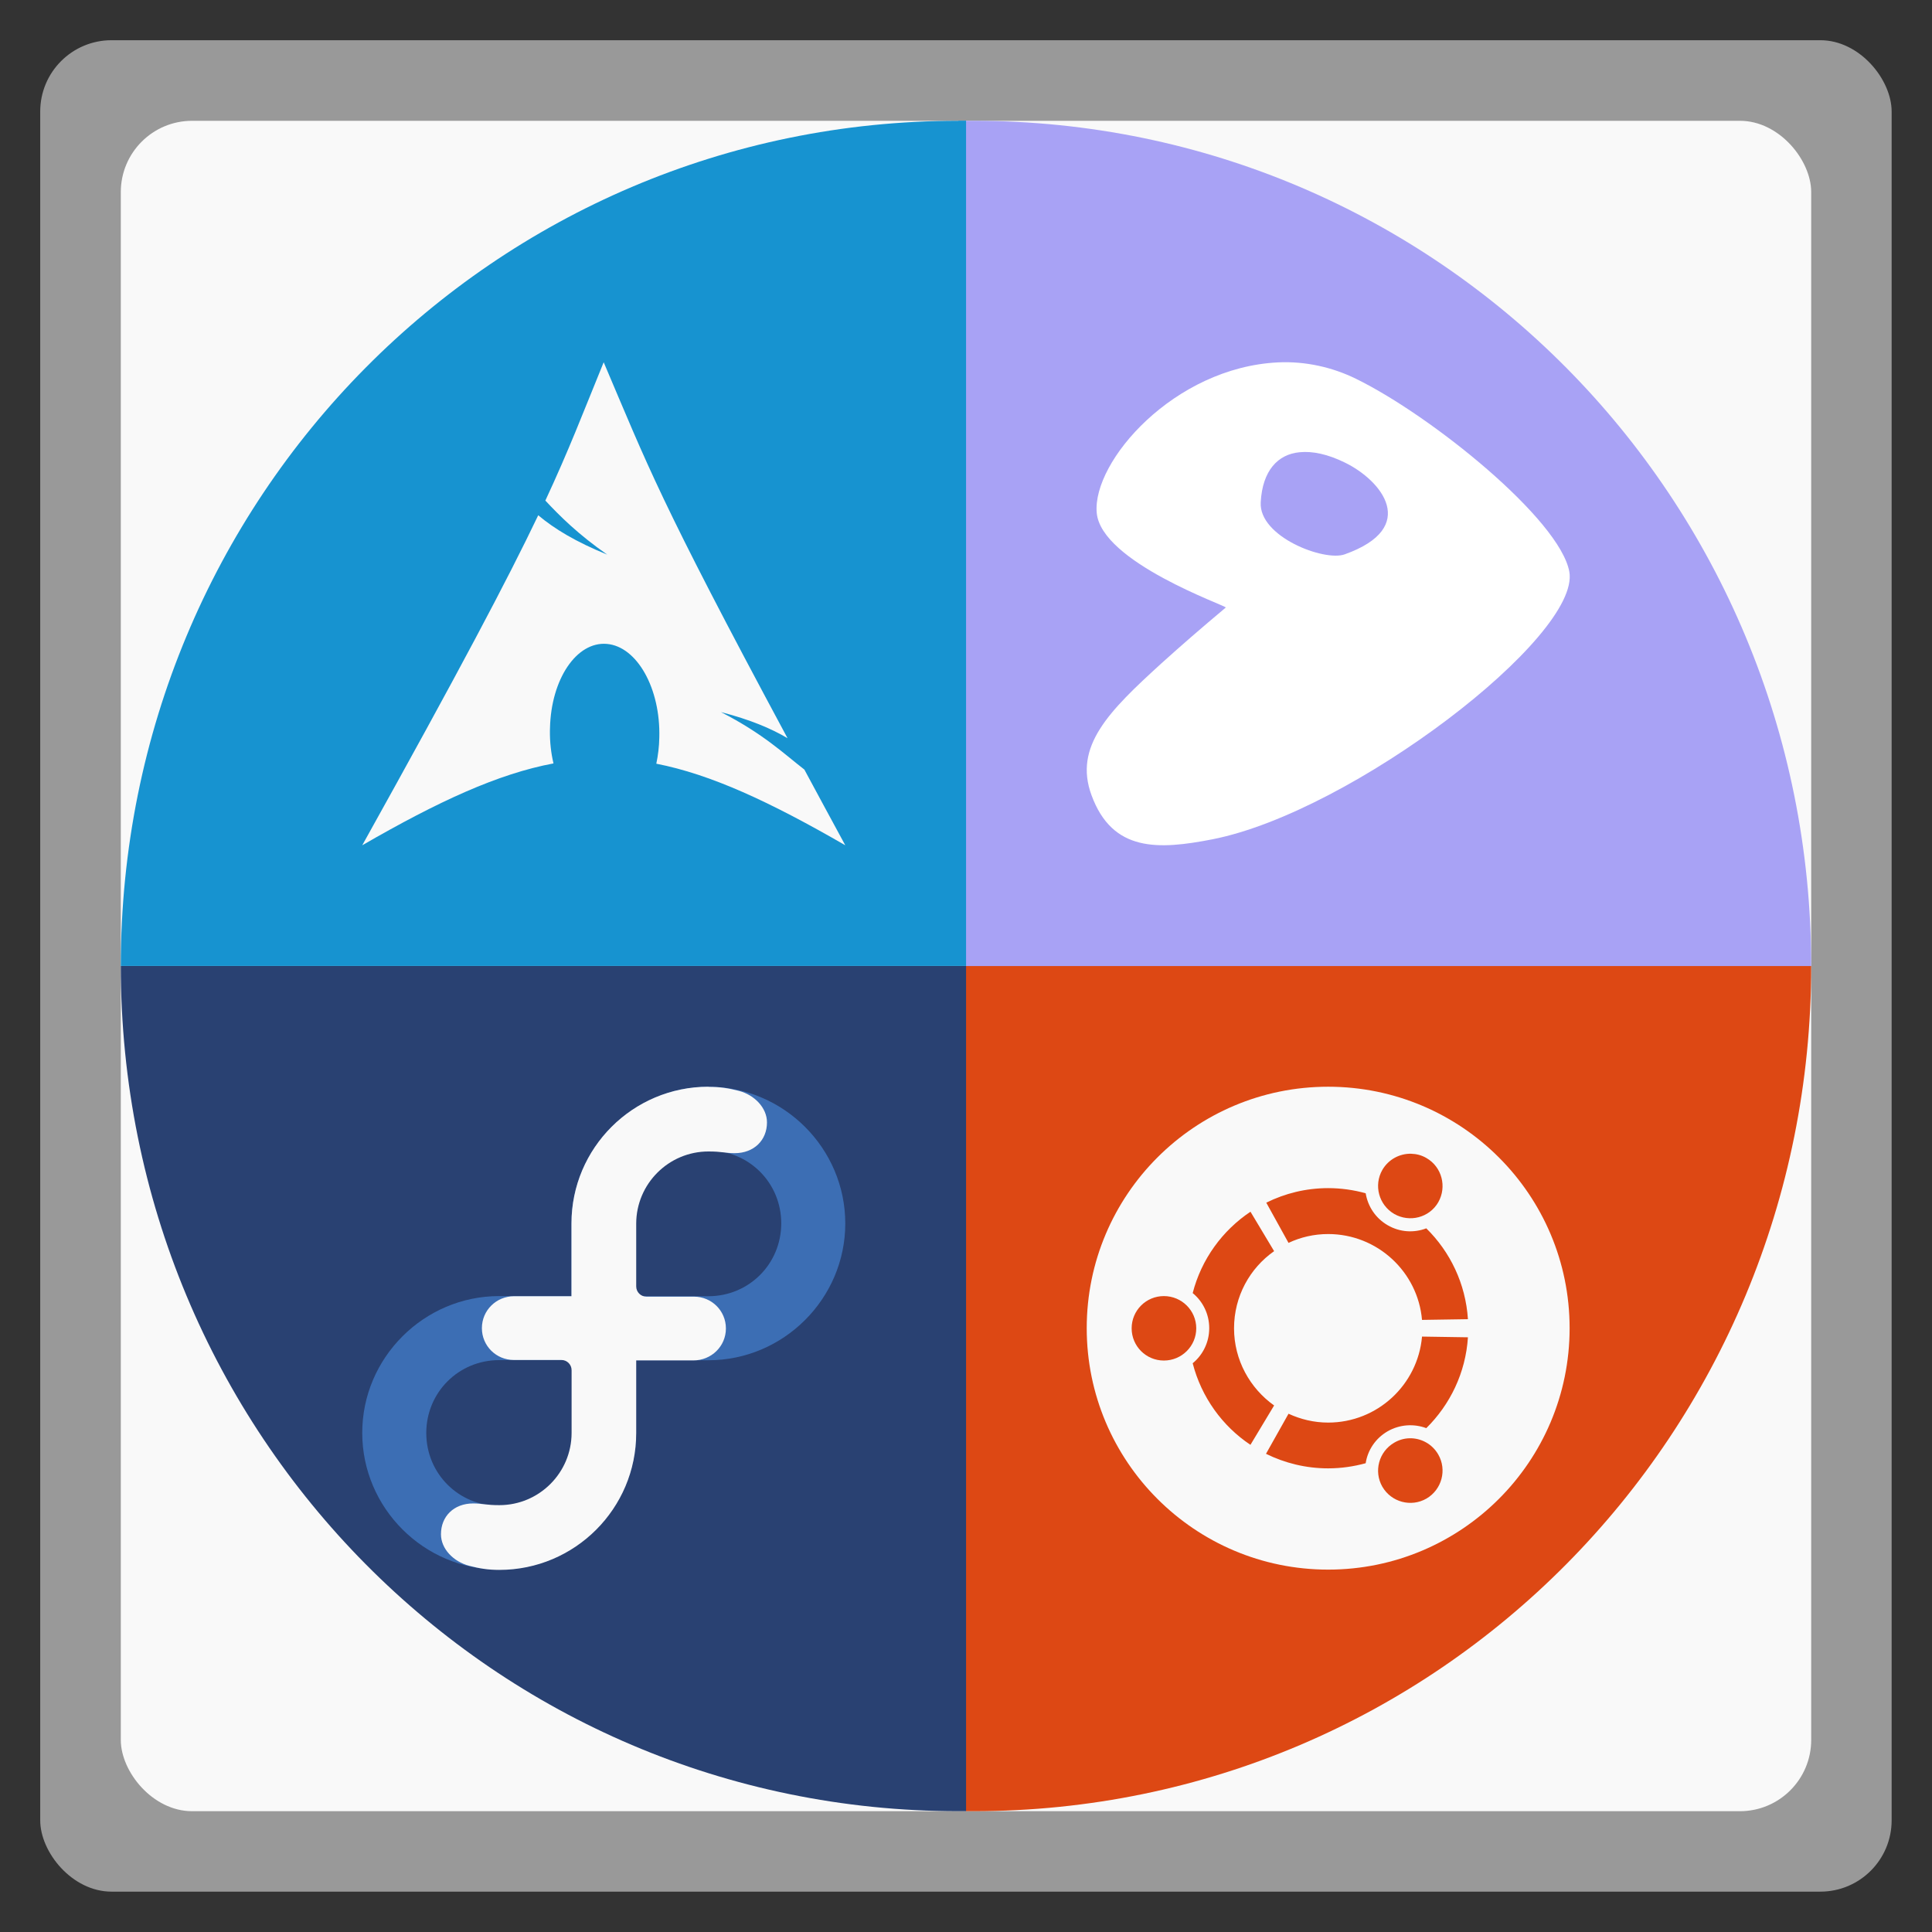 <svg xmlns="http://www.w3.org/2000/svg" width="48" viewBox="0 0 13.547 13.547" height="48">
 <rect x="0" y="0" width="13.547" height="13.547" fill="#333333" stroke="none"/>
 <rect height="12.982" rx="0.5" y="0.282" x="0.282" width="12.982" opacity="0.5" fill="#ffffff" fill-rule="evenodd"/>
 <rect height="11.853" rx="0.5" y="0.847" x="0.847" width="11.853" fill="#f9f9f9" fill-rule="evenodd"/>
 <path d="m 6.773,6.773 0,5.927 c 0.017,1.51e-4 0.035,0 0.053,0 3.254,0 5.874,-2.644 5.874,-5.927 l -5.927,0 z" fill="#dd4814" fill-rule="evenodd"/>
 <path d="m 6.773,0.847 0,5.927 5.927,0 c 0,-3.283 -2.62,-5.927 -5.874,-5.927 -0.017,0 -0.036,-1.5116e-4 -0.053,0 z" fill="#a8a2f5" fill-rule="evenodd"/>
 <path d="m 0.847,6.773 c 0,3.283 2.62,5.927 5.874,5.927 0.017,0 0.036,1.51e-4 0.053,0 l 0,-5.927 -5.927,0 z" fill-rule="evenodd" fill="#294172"/>
 <path d="M 6.72,0.847 C 3.466,0.847 0.847,3.49 0.847,6.773 l 5.927,0 0,-5.927 c -0.017,-1.5116e-4 -0.035,0 -0.053,0 z" fill-rule="evenodd" fill="#1793d0"/>
 <path d="M 4.233,2.54 C 4.082,2.91 3.991,3.151 3.824,3.51 3.926,3.619 4.053,3.746 4.258,3.889 4.037,3.799 3.887,3.708 3.774,3.613 3.56,4.061 3.223,4.7 2.54,5.927 3.077,5.617 3.493,5.426 3.881,5.353 c -0.017,-0.072 -0.026,-0.149 -0.025,-0.23 l 4.842e-4,-0.017 C 3.864,4.762 4.043,4.497 4.255,4.515 4.467,4.533 4.632,4.827 4.623,5.171 4.622,5.235 4.614,5.298 4.602,5.355 4.985,5.43 5.397,5.621 5.927,5.927 5.822,5.734 5.729,5.561 5.64,5.396 5.5,5.288 5.354,5.146 5.055,4.993 5.26,5.046 5.407,5.108 5.522,5.176 4.617,3.492 4.543,3.268 4.233,2.54 z" fill="#f9f9f9" fill-rule="evenodd"/>
 <path d="M 8.962,2.541 C 8.232,2.576 7.66,3.235 7.69,3.594 7.718,3.943 8.606,4.249 8.595,4.26 8.414,4.412 8.294,4.516 8.142,4.653 7.778,4.985 7.526,5.232 7.654,5.577 7.801,5.976 8.123,5.959 8.502,5.885 9.478,5.693 11.085,4.463 11.004,4.009 10.937,3.642 10.039,2.916 9.508,2.656 9.343,2.575 9.154,2.532 8.962,2.541 z M 9.113,3.171 c 0.091,-0.009 0.198,0.014 0.316,0.072 0.259,0.125 0.527,0.456 0,0.644 C 9.286,3.939 8.826,3.764 8.84,3.522 8.852,3.299 8.961,3.185 9.113,3.171 z" fill="#ffffff" fill-rule="evenodd"/>
 <path d="m 4.967,9.538 c 0.527,0 0.96,-0.432 0.96,-0.959 0,-0.527 -0.432,-0.959 -0.96,-0.959 -0.527,0 -0.96,0.432 -0.96,0.959 l 0,0.735 0,0.224 0.224,0 0.735,0 z m 0,-0.449 -0.511,0 0,-0.511 c 0,-0.284 0.226,-0.511 0.511,-0.511 0.284,0 0.511,0.226 0.511,0.511 0,0.284 -0.226,0.511 -0.511,0.511 z" color="#000000" fill="#3c6eb4"/>
 <path d="m 3.5,9.088 c -0.527,0 -0.96,0.432 -0.96,0.959 0,0.527 0.432,0.959 0.96,0.959 0.527,0 0.96,-0.432 0.96,-0.959 l 0,-0.735 0,-0.224 -0.224,0 -0.735,0 z m 0,0.449 0.511,0 0,0.511 c 0,0.284 -0.226,0.511 -0.511,0.511 -0.284,0 -0.511,-0.226 -0.511,-0.511 0,-0.284 0.226,-0.511 0.511,-0.511 z" color="#000000" fill="#3c6eb4"/>
 <path d="m 4.967,7.62 c -0.53,0 -0.96,0.43 -0.96,0.959 l 0,0.51 -0.402,0 c -0.125,0 -0.226,0.099 -0.226,0.224 0,0.124 0.1,0.223 0.224,0.223 l 0.333,0 c 0.04,0 0.072,0.032 0.072,0.072 l 0,0.44 c -4.83e-4,0.279 -0.227,0.506 -0.507,0.506 -0.095,0 -0.118,-0.012 -0.183,-0.012 -0.136,0 -0.226,0.091 -0.226,0.216 3.5e-5,0.103 0.088,0.192 0.197,0.221 0.074,0.019 0.132,0.029 0.212,0.029 0.53,0 0.96,-0.43 0.96,-0.959 l 0,-0.51 0.402,0 c 0.125,0 0.227,-0.099 0.227,-0.224 0,-0.124 -0.1,-0.223 -0.224,-0.223 l -0.333,0 c -0.04,0 -0.072,-0.032 -0.072,-0.072 l 0,-0.44 c 4.83e-4,-0.279 0.227,-0.506 0.507,-0.506 0.095,0 0.118,0.012 0.183,0.012 0.136,0 0.227,-0.091 0.227,-0.216 -3.5e-5,-0.103 -0.089,-0.193 -0.197,-0.221 -0.074,-0.019 -0.132,-0.028 -0.212,-0.028 z" fill="#f9f9f9"/>
 <path d="m 9.313,7.62 c -0.935,0 -1.693,0.758 -1.693,1.693 0,0.935 0.758,1.693 1.693,1.693 0.935,0 1.693,-0.758 1.693,-1.693 0,-0.935 -0.758,-1.693 -1.693,-1.693 z M 9.895,8.09 c 0.036,9.428e-4 0.073,0.01 0.107,0.03 0.108,0.062 0.145,0.201 0.083,0.31 -0.062,0.108 -0.201,0.144 -0.309,0.082 C 9.668,8.449 9.631,8.311 9.693,8.203 9.736,8.129 9.815,8.088 9.895,8.09 z M 9.313,8.331 c 0.091,0 0.179,0.013 0.263,0.036 0.015,0.091 0.068,0.174 0.154,0.224 0.086,0.05 0.185,0.055 0.271,0.022 0.167,0.164 0.276,0.388 0.292,0.637 l -0.322,0.005 C 9.942,8.918 9.658,8.653 9.313,8.653 c -0.099,0 -0.193,0.022 -0.278,0.062 L 8.879,8.433 c 0.131,-0.065 0.278,-0.102 0.435,-0.102 z m -0.545,0.165 0.166,0.277 c -0.17,0.119 -0.281,0.317 -0.281,0.541 0,0.223 0.112,0.421 0.281,0.541 L 8.768,10.131 C 8.57,9.999 8.424,9.796 8.363,9.559 c 0.071,-0.058 0.116,-0.147 0.116,-0.246 0,-0.099 -0.045,-0.188 -0.116,-0.246 0.061,-0.237 0.208,-0.439 0.406,-0.571 z m -0.607,0.592 c 0.125,0 0.227,0.101 0.227,0.226 0,0.125 -0.102,0.226 -0.227,0.226 -0.125,0 -0.226,-0.101 -0.226,-0.226 0,-0.125 0.101,-0.226 0.226,-0.226 z m 1.81,0.284 0.322,0.005 c -0.016,0.249 -0.125,0.472 -0.292,0.637 -0.086,-0.032 -0.185,-0.027 -0.271,0.022 -0.086,0.05 -0.14,0.133 -0.154,0.224 -0.084,0.023 -0.172,0.036 -0.263,0.036 -0.156,0 -0.304,-0.037 -0.436,-0.102 l 0.158,-0.281 c 0.085,0.039 0.178,0.062 0.278,0.062 0.345,0 0.628,-0.265 0.658,-0.602 z m -0.088,0.713 c 0.08,-0.002 0.159,0.039 0.202,0.114 0.062,0.108 0.025,0.246 -0.083,0.309 -0.108,0.062 -0.246,0.025 -0.309,-0.083 -0.062,-0.108 -0.025,-0.246 0.083,-0.309 0.034,-0.02 0.07,-0.03 0.107,-0.031 z" fill="#f9f9f9"/>
</svg>
